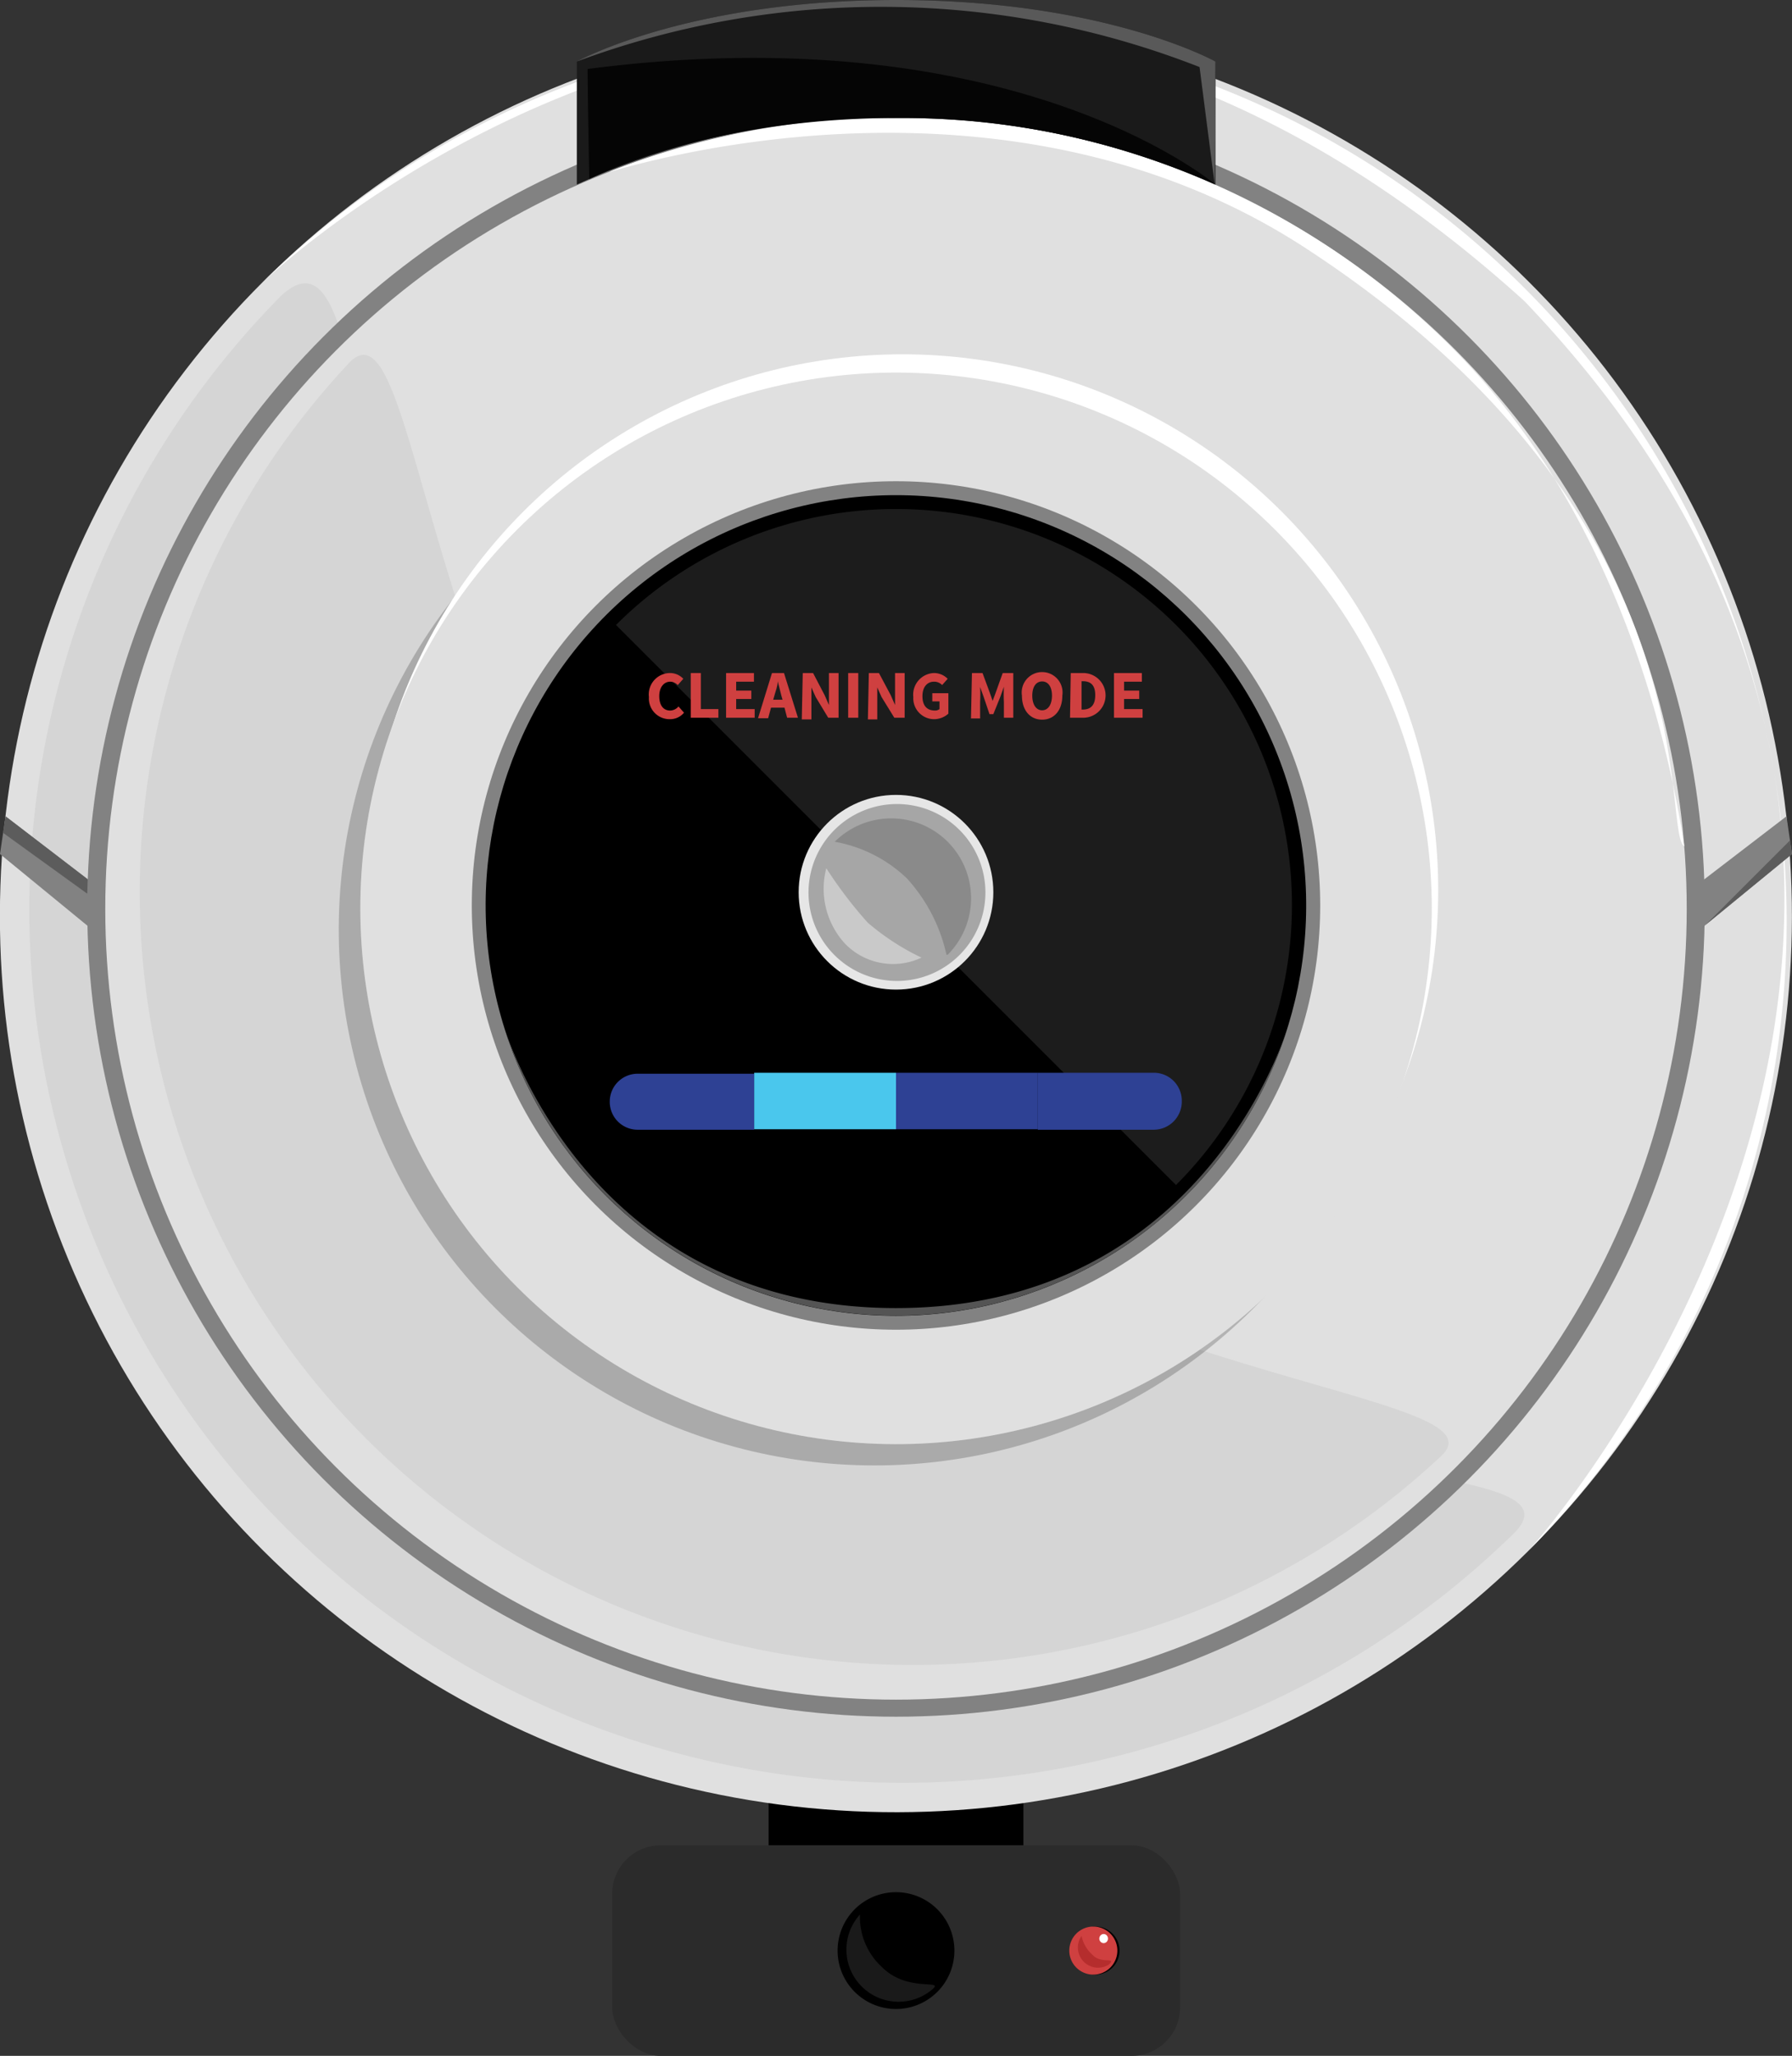 <svg xmlns="http://www.w3.org/2000/svg" viewBox="0 0 74.56 85.53"><rect x="0" y="0" width="74.56" height="85.53" fill="#333333" stroke="none"/><defs><style>.cls-1{fill:#e0e0e0;}.cls-2{fill:#fff;}.cls-3{opacity:0.05;}.cls-4{fill:#828282;}.cls-5{fill:#030303;opacity:0.2;}.cls-6{fill:#1c1c1c;}.cls-7{fill:#545454;}.cls-8{fill:#2b2b2b;}.cls-9{fill:#cf4040;}.cls-10{fill:#b52d2d;}.cls-11{fill:#e6e6e6;}.cls-12{fill:#a6a6a6;}.cls-13{fill:#8a8a8a;}.cls-14{fill:#c9c9c9;}.cls-15{fill:#2e4194;}.cls-16{fill:#4ac7ed;}.cls-17{fill:#5c5c5c;}.cls-18{fill:#1a1a1a;}.cls-19{fill:#050505;}.cls-20{fill:#595959;}</style></defs><g id="Capa_2" data-name="Capa 2"><g id="Layer_1" data-name="Layer 1"><rect x="31.98" y="71.67" width="10.6" height="5.1"/><circle class="cls-1" cx="37.28" cy="38.11" r="37.28" transform="translate(-11.75 17.17) rotate(-22.5)"/><path class="cls-2" d="M63.64,64.47s24-26.6-.21-51.94c-27.52-24.93-52.51-.78-52.51-.78A37.28,37.28,0,0,1,63.64,64.47Z"/><path class="cls-3" d="M63,63.78A36.34,36.34,0,0,1,11.61,12.39c5.05-5,1.72,22.31,15.91,36.5S67,59.77,63,63.78Z"/><circle class="cls-4" cx="37.28" cy="37.77" r="33.65"/><circle class="cls-1" cx="37.28" cy="37.81" r="32.9"/><path class="cls-2" d="M25.51,7.08a32.61,32.61,0,0,1,34.87,7.35c5.68,5.67,8.6,13.64,9.7,20.78-1-.63,1.37-13.7-15.73-24.87C40.62,1.37,23.66,7.83,25.51,7.08Z"/><path class="cls-3" d="M60,60.54A32.16,32.16,0,0,1,14.56,15.06c3-3,3,17.39,15.52,29.95S62.84,57.73,60,60.54Z"/><circle class="cls-1" cx="37.28" cy="37.79" r="22.29" transform="translate(-15.8 37.43) rotate(-45)"/><circle class="cls-5" cx="36.39" cy="38.67" r="22.29" transform="translate(-9.61 65.21) rotate(-76.72)"/><circle class="cls-2" cx="37.55" cy="37.03" r="22.29"/><circle class="cls-1" cx="37.28" cy="37.79" r="22.29" transform="translate(-15.8 37.43) rotate(-45)"/><circle class="cls-4" cx="37.28" cy="37.67" r="17.65"/><circle cx="37.28" cy="37.67" r="17.07" transform="translate(-7.95 65.3) rotate(-76.72)"/><path class="cls-6" d="M48.93,26a16.48,16.48,0,0,1,0,23.3L25.63,26A16.48,16.48,0,0,1,48.93,26Z"/><path class="cls-7" d="M53.64,42.56a17.08,17.08,0,0,1-32.72,0s3.34,11.86,16.36,11.86S53.64,42.56,53.64,42.56Z"/><rect class="cls-8" x="25.47" y="76.77" width="23.63" height="8.76" rx="2.02"/><path d="M39.71,81.15a2.43,2.43,0,1,1-2.43-2.43A2.43,2.43,0,0,1,39.71,81.15Z"/><path d="M46.58,81.15a1,1,0,1,1-1-1A1,1,0,0,1,46.58,81.15Z"/><path class="cls-9" d="M46.49,81.15a1,1,0,1,1-1-1A1,1,0,0,1,46.49,81.15Z"/><path class="cls-10" d="M46.14,81.73A.84.84,0,0,1,45,80.54a1.44,1.44,0,0,0,.46.79C45.81,81.72,46.47,81.4,46.14,81.73Z"/><circle class="cls-11" cx="37.28" cy="37.12" r="4.05"/><path class="cls-12" d="M41,37.12a3.68,3.68,0,1,1-3.68-3.67A3.68,3.68,0,0,1,41,37.12Z"/><path class="cls-13" d="M39.38,39.72a6.92,6.92,0,0,0-1.65-3.18,5.8,5.8,0,0,0-3-1.52,3.32,3.32,0,0,1,4.7,4.7Z"/><path class="cls-14" d="M34.38,36.12a17.71,17.71,0,0,0,1.72,2.26,10,10,0,0,0,2.24,1.46,2.78,2.78,0,0,1-3.19-.59A3.38,3.38,0,0,1,34.38,36.12Z"/><path class="cls-15" d="M31.38,47H26.53a1.16,1.16,0,0,1-1.16-1.17v0a1.16,1.16,0,0,1,1.16-1.16h4.85Z"/><path class="cls-15" d="M43.18,44.63H48a1.16,1.16,0,0,1,1.17,1.16v0A1.17,1.17,0,0,1,48,47H43.18Z"/><rect class="cls-16" x="31.38" y="44.63" width="5.9" height="2.35"/><rect class="cls-15" x="37.28" y="44.63" width="5.9" height="2.35"/><polygon class="cls-4" points="74.56 35.53 70.73 38.67 70.3 37.05 74.33 33.96 74.56 35.53"/><polygon class="cls-17" points="74.56 35.53 70.73 38.67 70.93 38.51 74.48 34.96 74.56 35.53"/><polygon class="cls-4" points="0 35.53 3.83 38.67 4.26 37.05 0.23 33.96 0 35.53"/><polygon class="cls-17" points="0.13 34.65 3.63 37.18 3.65 36.58 0.23 33.96 0.13 34.65"/><path class="cls-9" d="M27.88,28a.76.76,0,0,1,.55.24l-.23.26a.45.45,0,0,0-.31-.14c-.26,0-.46.22-.46.6s.17.6.45.6a.46.46,0,0,0,.35-.17l.23.26a.75.75,0,0,1-.59.27A.86.86,0,0,1,27,29,.89.89,0,0,1,27.88,28Z"/><path class="cls-9" d="M28.74,28h.42v1.5h.73v.36H28.74Z"/><path class="cls-9" d="M30.21,28h1.16v.36h-.74v.37h.63v.35h-.63v.42h.77v.36H30.21Z"/><path class="cls-9" d="M32.64,29.44h-.56l-.12.44h-.42L32.12,28h.5l.58,1.86h-.45Zm-.08-.33-.05-.17-.15-.6h0c0,.2-.09.41-.14.6l-.05.17Z"/><path class="cls-9" d="M33.4,28h.43l.48.92.18.41h0c0-.19,0-.45,0-.67V28h.4v1.86h-.43L33.94,29l-.18-.4h0c0,.2,0,.45,0,.67v.66h-.4Z"/><path class="cls-9" d="M35.29,28h.42v1.86h-.42Z"/><path class="cls-9" d="M36.15,28h.42l.49.92.18.41h0c0-.19,0-.45,0-.67V28h.4v1.86h-.43L36.68,29l-.18-.4h0c0,.2,0,.45,0,.67v.66h-.39Z"/><path class="cls-9" d="M38.86,28a.8.8,0,0,1,.57.24l-.23.26a.46.46,0,0,0-.34-.14c-.28,0-.48.22-.48.6s.17.6.52.6a.29.29,0,0,0,.19-.06v-.32h-.3v-.34h.67v.85a.9.9,0,0,1-.62.23A.87.87,0,0,1,38,29,.9.9,0,0,1,38.86,28Z"/><path class="cls-9" d="M40.44,28h.44l.31.84.11.32h0l.12-.32.3-.84h.44v1.86h-.39V29.2a6.19,6.19,0,0,1,0-.63h0l-.15.42-.29.72h-.16L40.93,29l-.15-.42h0a6.19,6.19,0,0,1,0,.63v.68h-.38Z"/><path class="cls-9" d="M42.52,28.94a.85.85,0,1,1,1.68,0c0,.61-.34,1-.84,1S42.52,29.55,42.52,28.94Zm1.25,0c0-.37-.16-.59-.41-.59s-.41.22-.41.59.16.61.41.61S43.77,29.31,43.77,28.94Z"/><path class="cls-9" d="M44.55,28h.52a.93.93,0,0,1,0,1.86h-.55Zm.5,1.52c.31,0,.52-.16.52-.6s-.21-.58-.52-.58H45v1.18Z"/><path class="cls-9" d="M46.35,28h1.16v.36h-.74v.37h.63v.35h-.63v.42h.77v.36H46.35Z"/><ellipse class="cls-2" cx="45.92" cy="80.65" rx="0.18" ry="0.19"/><path class="cls-18" d="M38.84,82.72a2.17,2.17,0,0,1-3.06-3.07,2.83,2.83,0,0,0,.93,2.2C37.74,82.87,39.2,82.36,38.84,82.72Z"/><path class="cls-18" d="M50.57,2.56S46,0,37.3,0,24,2.56,24,2.56V7.68A30.83,30.83,0,0,1,37.3,4.91,31.94,31.94,0,0,1,50.57,7.68Z"/><path class="cls-19" d="M24.45,2.87c0,1.2.07,4.58.07,4.58S29.29,4.91,37.3,4.91A31.94,31.94,0,0,1,50.57,7.68S42.24.56,24.45,2.87Z"/><path class="cls-20" d="M50.57,2.56S46,0,37.3,0,24,2.56,24,2.56a36.32,36.32,0,0,1,25.91.23l.63,4.89Z"/></g></g></svg>
